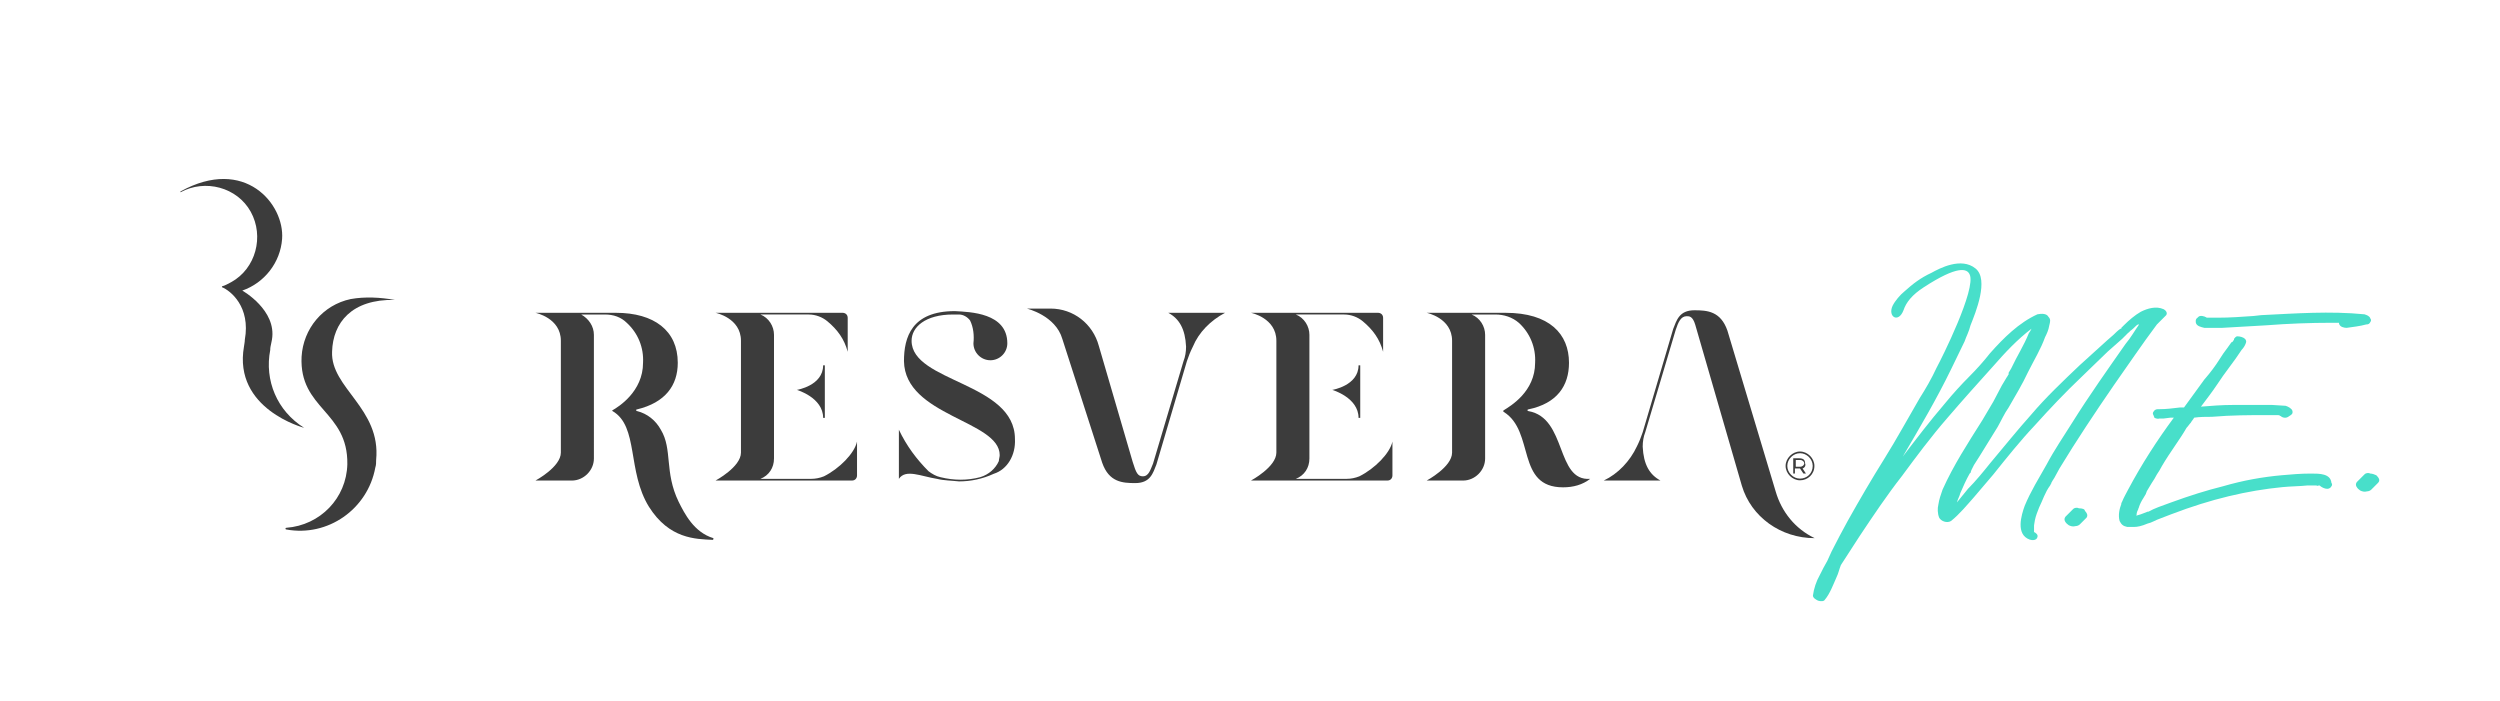 <?xml version="1.0" encoding="utf-8"?>
<!-- Generator: Adobe Illustrator 25.3.1, SVG Export Plug-In . SVG Version: 6.00 Build 0)  -->
<svg version="1.1" id="Capa_1" xmlns="http://www.w3.org/2000/svg" xmlns:xlink="http://www.w3.org/1999/xlink" x="0px" y="0px"
	 viewBox="0 0 295.1 82.7" style="enable-background:new 0 0 295.1 82.7;" xml:space="preserve">
<style type="text/css">
	.st0{fill:#48DFCA;}
	.st1{fill:#3C3C3C;}
</style>
<g>
	<path class="st0" d="M272.8,55.9L272.8,55.9c-1.3,0-2.3,0.1-3.5,0.2c-2.2,0.2-4.5,0.6-6.9,1.3c-2,0.5-3.9,1.1-6.1,1.9
		c-1.1,0.4-2,0.7-2.7,1.1h-0.1c-0.3,0.1-0.7,0.3-1.1,0.4c-0.1,0-0.2,0.1-0.2,0.1l0,0v-0.1c0-0.3,0.1-0.5,0.2-0.7
		c0-0.1,0.1-0.2,0.1-0.3c0.1-0.3,0.3-0.7,0.5-1l0,0l0,0c0.1-0.2,0.2-0.3,0.3-0.5c0-0.1,0.1-0.2,0.1-0.3l0,0l0,0l0.6-1
		c0.2-0.3,0.4-0.6,0.6-1c0.2-0.3,0.4-0.6,0.6-1c1-1.7,2.1-3.1,2.9-4.5c0.2-0.2,0.3-0.4,0.5-0.6c0.1-0.2,0.3-0.4,0.4-0.6
		c0.7-0.1,1.4-0.1,2.1-0.1c2.3-0.2,4.6-0.2,6.3-0.2c0.2,0,0.4,0,0.7,0c0.2,0,0.5,0,0.7,0c0.3,0,0.3,0,0.3,0.1c0,0,0,0,0.1,0
		c0.2,0.2,0.6,0.3,0.9,0.1l0.3-0.2c0.3-0.2,0.2-0.4,0.2-0.5c-0.1-0.3-0.5-0.5-0.8-0.6l-1.6-0.1h-1.5c-1,0-2.2,0-3.1,0
		c-1.3,0-2.6,0.1-3.8,0.2c0.6-0.8,1.3-1.7,1.9-2.6c0.9-1.4,2-2.7,2.9-4.1l0,0c0.2-0.2,0.4-0.5,0.5-0.8c0.1-0.2,0-0.4-0.1-0.5
		c-0.2-0.2-0.6-0.3-0.9-0.3c-0.2,0-0.3,0.2-0.4,0.3c0,0,0,0,0,0.1l0,0c0,0,0,0.1-0.1,0.1c0,0.1-0.1,0.2-0.2,0.2l-0.5,0.7
		c-0.3,0.4-0.6,0.8-0.9,1.3c-0.5,0.8-1.1,1.6-1.8,2.4l-2.4,3.3c-0.1,0-0.1,0-0.2,0s-0.2,0-0.3,0c-0.8,0.1-1.6,0.2-2.4,0.2h-0.2
		c-0.2,0-0.4,0.1-0.5,0.3c-0.1,0.1-0.1,0.3,0,0.4l0,0c0,0.1,0.1,0.2,0.1,0.3l0,0l0,0c0,0,0.3,0.2,0.6,0.1l0,0l0,0c0,0,0,0,0.1,0
		s0.3,0,0.4,0l0.8-0.1h0.4c-2,2.7-3.8,5.5-5.4,8.5c-0.2,0.4-0.5,0.9-0.7,1.4l-0.1,0.2v0.1c-0.2,0.5-0.4,1.3-0.2,2
		c0.2,0.4,0.4,0.6,0.9,0.7c0.1,0,0.3,0,0.4,0c0.1,0,0.3,0,0.4,0c0.4,0,0.9-0.1,1.6-0.4c0.5-0.1,0.9-0.4,1.5-0.6l1.3-0.5
		c4.7-1.8,9-2.8,13.1-3.2c1-0.1,2.1-0.1,3-0.2c0.1,0,0.3,0,0.4,0s0.2,0,0.3,0h0.3c0.2,0.1,0.3,0,0.3,0l0,0h0.1
		c0.2,0.2,0.6,0.4,0.9,0.4l0,0c0.2,0,0.4-0.1,0.5-0.3c0.1-0.1,0.1-0.3,0-0.4C275.1,55.9,273.8,55.9,272.8,55.9z"/>
	<path class="st0" d="M279.8,38c0.1-0.1,0.1-0.3,0-0.4c-0.1-0.3-0.4-0.4-0.7-0.5c-4.1-0.4-8.1-0.1-12.2,0.1l-0.9,0.1
		c-1.4,0.1-2.8,0.2-4.2,0.2h-0.1c-0.1,0-0.1,0-0.2,0s-0.3,0-0.4,0s-0.2,0-0.3,0h-0.3c-0.3-0.2-0.8-0.3-1-0.1l-0.1,0.1
		c-0.3,0.2-0.2,0.5-0.2,0.6c0.1,0.4,0.6,0.5,1,0.6c0.1,0,0.3,0,0.5,0c0.1,0,0.3,0,0.4,0c0.2,0,0.5,0,0.8,0c0.1,0,0.3,0,0.4,0
		c1.8-0.1,3.5-0.2,5.2-0.3c2.6-0.2,5.2-0.3,7.8-0.3h0.8c0,0,0,0,0,0.1c0.1,0.4,0.6,0.5,0.9,0.5l0,0c0.7-0.1,1.6-0.2,2.3-0.4
		C279.6,38.3,279.7,38.2,279.8,38z"/>
	<path class="st0" d="M231.8,32.4C231.8,32.4,231.9,32.4,231.8,32.4L231.8,32.4z"/>
	<path class="st0" d="M255.7,37.2c0.2-0.3-0.1-0.6-0.3-0.7c-0.9-0.4-1.9-0.1-2.7,0.3c-0.7,0.4-1.4,1-2,1.6l-0.3,0.3
		c-0.1,0.1,0.1-0.1,0,0c0,0,0,0,0,0.1h-0.1c-0.3,0.2-0.6,0.5-0.8,0.7l-0.8,0.7c-1,0.9-2.2,2-3.2,2.9c-2,1.9-4,3.8-5.7,5.8
		c-1.7,1.9-3.3,3.9-4.9,5.8c-0.8,1-1.7,2.1-2.6,3c-0.4,0.5-0.8,1-1.3,1.6c0.1-0.4,0.3-0.7,0.4-1.1c0.3-0.7,0.7-1.6,1.1-2.3l0.1-0.1
		c0.1-0.1,0,0.1,0,0l0.1-0.3c0.1-0.2,0.2-0.4,0.3-0.6l0.7-1.1l2.1-3.4c0.4-0.7,0.8-1.6,1.3-2.3c0.8-1.4,1.6-2.7,2.3-4.2
		c0.7-1.4,1.5-2.7,2-4.1c0.2-0.4,0.4-0.8,0.5-1.4c0.1-0.4,0.2-0.7-0.1-1c-0.2-0.4-0.8-0.4-1.3-0.3c-2.2,1-4,2.8-5.6,4.6
		c-0.7,0.9-1.6,1.9-2.4,2.7c-1,1-2,2.1-2.9,3.2c-1.8,2.1-3.4,4.2-5,6.3c2-3.4,4-6.8,5.7-10.3l1.6-3.3c0.2-0.6,0.5-1.1,0.7-1.9
		c0.6-1.5,2.2-5.4,0.6-6.7c-1.7-1.4-4.3,0-5.2,0.5c-1.3,0.6-2.2,1.3-3.2,2.2c-0.5,0.4-1.1,1.1-1.4,1.7c-0.6,1.3,0.7,2.1,1.3,0.5
		c0.3-0.9,1-1.8,2.4-2.7c4-2.6,5.1-2.2,5.4-1.5c0.8,1.7-3.3,9.9-3.9,11c-0.6,1.3-1.3,2.5-2,3.6c-1.4,2.4-2.7,4.8-4.2,7.2
		s-2.9,4.8-4.3,7.3c-0.6,1.1-1.3,2.4-1.9,3.6c-0.2,0.4-0.3,0.7-0.5,1.1c-0.3,0.5-0.6,1.1-0.9,1.7c-0.4,0.7-0.7,1.6-0.8,2.4
		c0,0.3,0.4,0.5,0.6,0.6c0.3,0.1,0.7,0.1,0.8-0.1c0.6-0.7,1-1.8,1.4-2.7c0.2-0.4,0.3-0.9,0.5-1.4c0.7-1.1,1.5-2.3,2.2-3.4
		c1.6-2.4,3.2-4.8,5-7.1c1.7-2.3,3.4-4.6,5.4-6.9c1.8-2.1,3.6-4.1,5.4-6.1c1.4-1.6,2.8-3.1,4.5-4.4c-0.1,0.2-0.2,0.4-0.3,0.5
		c-0.6,1.5-1.4,2.7-2.1,4.2l-0.3,0.5c0,0,0,0,0,0.1c0,0,0,0,0,0.1c-0.1,0.1-0.1,0.2-0.2,0.3c-0.2,0.3-0.4,0.7-0.6,1l-1,1.9l-1.3,2.2
		c-1.7,2.7-3.4,5.3-4.7,8.2c-0.2,0.6-0.4,1.1-0.5,1.8c-0.1,0.4-0.1,1,0.1,1.5c0.2,0.4,0.9,0.7,1.4,0.4c1-0.8,1.9-1.9,2.7-2.8
		l2.3-2.7c1.6-2,3.2-4,4.9-5.8c1.8-2,3.6-3.9,5.5-5.7c1-1,2.1-2,3.1-3l1.7-1.5l0.7-0.7c-0.1,0.1,0,0,0,0c0.1-0.1,0.2-0.1,0.2-0.2
		c0.3-0.2,0.5-0.4,0.7-0.6c0.2-0.2,0.3-0.2,0.3-0.2s0,0,0.1,0c-0.5,0.7-1,1.6-1.6,2.3c-2.1,3-4.3,6.1-6.3,9.3c-1,1.6-2.1,3.2-3,4.9
		c-0.9,1.6-1.9,3.2-2.6,4.9c-0.4,1.1-1.1,3.4,0.6,4c0.3,0.1,0.8,0.1,0.9-0.3c0.1-0.3-0.2-0.5-0.4-0.6c0,0,0,0,0-0.1s0-0.2,0-0.3
		v-0.2V62l0.1-0.6c0.1-0.5,0.3-1,0.5-1.5c0.4-0.8,0.7-1.8,1.3-2.6l0.1-0.2c0.1-0.1,0,0.1,0,0c0,0,0-0.1,0.4-0.7l0.6-1.1
		c2-3.3,4.2-6.6,6.4-9.8c1.7-2.4,3.3-4.8,5.1-7.2L255.7,37.2z"/>
	<path class="st0" d="M245.4,60c-0.2-0.1-0.5-0.1-0.7,0.1c-0.3,0.3-0.6,0.6-0.9,0.9c-0.3,0.4,0.1,0.8,0.4,1c0.2,0.1,0.5,0.2,0.8,0.1
		c0.2,0,0.4-0.1,0.5-0.2c0.2-0.2,0.5-0.5,0.8-0.8c0.2-0.3,0-0.6-0.2-0.8C246.1,60.1,245.8,60,245.4,60z"/>
	<path class="st0" d="M280.5,56.1c-0.2-0.1-0.5-0.2-0.7-0.2c-0.2-0.1-0.5-0.1-0.7,0.1c-0.3,0.3-0.6,0.6-0.9,0.9
		c-0.3,0.4,0.1,0.8,0.4,1c0.2,0.1,0.5,0.2,0.8,0.1c0.2,0,0.4-0.1,0.5-0.2c0.2-0.2,0.5-0.5,0.8-0.8C281,56.7,280.8,56.4,280.5,56.1z"
		/>
</g>
<g id="Grupo_132" transform="translate(-621.327 -2097.404)">
	<g id="Grupo_128" transform="translate(621.327 2097.404)">
		<path id="Trazado_209" class="st1" d="M31.9,41.3c0-0.2,0-0.3,0.2-1.2c0.6-3.5-3.5-5.8-3.5-5.8c2.6-0.9,4.5-3.3,4.7-6.1
			c0.3-4.1-4.4-9.8-12-5.6c0,0,0,0,0,0.1l0,0l0,0c2.9-1.6,6.7-0.6,8.3,2.3c1.6,2.9,0.6,6.7-2.3,8.3c-0.4,0.2-0.7,0.4-1.1,0.5v0.1
			c1,0.4,3.4,2.3,2.7,6.2c0,0.3-0.1,0.7-0.1,0.8c-1.3,7.4,7.1,9.6,7.1,9.6C32.7,48.5,31.2,44.9,31.9,41.3z"/>
		<path id="Trazado_210" class="st1" d="M46.6,35.4c-1.7-0.3-3.5-0.4-5.2-0.1c-3.3,0.7-5.6,3.5-5.8,6.8c-0.3,6.2,5.5,6.4,5.4,12.7
			c-0.1,4-3.2,7.2-7.2,7.5c0,0-0.1,0-0.1,0.1c0,0,0,0.1,0.1,0.1c4.9,0.9,9.6-2.4,10.5-7.3c0.1-0.3,0.1-0.6,0.1-0.9
			c0.6-6.1-5.4-8.5-5.2-12.8C39.3,38.1,41.5,35.3,46.6,35.4C46.6,35.5,46.6,35.5,46.6,35.4L46.6,35.4z"/>
	</g>
	<g id="Grupo_131" transform="translate(663.431 2112.728)">
		<g id="Grupo_129" transform="translate(21.159 0.399)">
			<path id="Trazado_211_1_" class="st1" d="M33.9,27.4c0,2.4-3.1,2.9-3.1,2.9c0,0,3.1,0.9,3.1,3.3c0,0,0.2,0,0.2,0l0-6.2L33.9,27.4
				z"/>
			<path id="Trazado_212" class="st1" d="M37.9,36.4c-0.3,1.4-2.1,3.2-3.9,4.1c-0.5,0.2-1,0.3-1.5,0.3h-6c1-0.4,1.6-1.3,1.6-2.4
				V23.8c0-1-0.6-2-1.6-2.4h5.7c0.8,0,1.6,0.3,2.2,0.8c1.2,1,2,2.1,2.4,3.6v-4c0-0.4-0.3-0.6-0.6-0.6h-15c0,0,3,0.6,3,3.3v13.2
				c0,1.7-3,3.3-3,3.3h16.1c0.4,0,0.6-0.3,0.6-0.6V36.4z"/>
		</g>
		<g id="Grupo_129_1_" transform="translate(21.159 0.399)">
			<path id="Trazado_211_2_" class="st1" d="M97.1,27.4c0,2.4-3.1,2.9-3.1,2.9c0,0,3.1,0.9,3.1,3.3c0,0,0.2,0,0.2,0l0-6.2L97.1,27.4
				z"/>
			<path id="Trazado_212_1_" class="st1" d="M101.1,36.4c-0.3,1.4-2.1,3.2-3.9,4.1c-0.5,0.2-1,0.3-1.5,0.3h-6c1-0.4,1.6-1.3,1.6-2.4
				V23.8c0-1-0.6-2-1.6-2.4h5.7c0.8,0,1.6,0.3,2.2,0.8c1.2,1,2,2.1,2.4,3.6v-4c0-0.4-0.3-0.6-0.6-0.6h-15c0,0,3,0.6,3,3.3v13.2
				c0,1.7-3,3.3-3,3.3h16.1c0.4,0,0.6-0.3,0.6-0.6V36.4z"/>
		</g>
		<path id="Trazado_215" class="st1" d="M42.1,48.2c-2.3-0.7-3.4-2.9-4.1-4.3c-1.7-3.5-0.7-6.2-2.1-8.5c-0.6-1.1-1.6-1.9-2.8-2.2
			c-0.1,0-0.1,0-0.1-0.1s0-0.1,0.1-0.1c3.3-0.8,4.8-2.8,4.8-5.5c0-3.8-2.8-5.9-7.3-5.9h-9.5c0,0,3,0.6,3,3.3v13.2c0,1.7-3,3.3-3,3.3
			h4.3c1.4,0,2.6-1.2,2.6-2.6l0,0V24.2c0-1-0.6-1.9-1.5-2.4h2.8c1,0,1.9,0.3,2.6,1c1.3,1.2,2,2.9,1.9,4.7c0,3.4-2.9,5.2-3.6,5.6
			c0,0-0.1,0.1,0,0.1l0,0c3.1,1.8,1.7,7.1,4.3,11.3c2.4,3.8,5.5,3.8,7.5,3.9C42.1,48.4,42.1,48.4,42.1,48.2
			C42.2,48.3,42.2,48.2,42.1,48.2L42.1,48.2z"/>
		<path id="Trazado_216" class="st1" d="M138.3,33.2c-0.1,0-0.1-0.1-0.1-0.1s0-0.1,0.1-0.1c3.4-0.7,4.8-2.8,4.8-5.5
			c0-3.4-2.3-5.9-7.5-5.9h-9.3c0,0,3,0.6,3,3.3v13.2c0,1.7-3,3.3-3,3.3h4.3c1.4,0,2.6-1.2,2.6-2.6l0,0V24.2c0-1-0.6-2-1.6-2.4h2.8
			c1,0,2,0.3,2.8,1c1.3,1.2,2,2.9,1.9,4.7c0,3.4-2.9,5.1-3.7,5.6c-0.1,0.1-0.1,0.1,0,0.2c3.7,2.3,1.4,8.9,7,8.9c1.2,0,2.3-0.3,3.2-1
			C141.5,41.5,142.9,34,138.3,33.2z"/>
		<path id="Trazado_217" class="st1" d="M102.5,21.6h-6.7c1.3,0.7,2,1.9,2.1,4c0,0.6-0.1,1.2-0.3,1.7L94,39.4
			c-0.3,0.7-0.5,1.5-1.2,1.5c-0.6,0-0.8-0.4-1.2-1.7l-4-13.7c-0.7-2.6-3-4.4-5.7-4.4h-2.8c0,0,3.4,0.8,4.2,3.6L88,39.3
			c0.8,2.3,2.4,2.4,3.9,2.4c1.8,0,2.1-1.2,2.5-2.2L98,27.3c0.2-0.6,0.4-1.1,0.7-1.7C99.4,23.9,100.8,22.5,102.5,21.6z"/>
		<path id="Trazado_218" class="st1" d="M172.1,48.2c-2.3-1.1-3.9-3.1-4.6-5.5l-5.7-19c-0.8-2.3-2.4-2.4-3.9-2.4
			c-1.8,0-2.1,1.2-2.5,2.2l-3.6,12.2c-0.2,0.6-0.4,1.1-0.7,1.7c-0.8,1.7-2.2,3.2-3.9,4h6.7c-1.3-0.7-2-1.9-2.1-4
			c0-0.6,0.1-1.2,0.3-1.7l3.6-12.1c0.3-0.9,0.6-1.6,1.3-1.6c0.3,0,0.7,0,1,1l5.5,19C164.6,45.7,168.1,48.2,172.1,48.2
			C172.1,48.3,172.1,48.3,172.1,48.2L172.1,48.2z"/>
		<path id="Trazado_219" class="st1" d="M77.7,36.5c0-6.7-12.2-6.7-12.2-11.6c0-1.6,1.6-3.1,4.9-3.1c0.2,0,0.5,0,0.7,0
			c0.5,0,1,0.3,1.3,0.7c0.4,0.8,0.5,1.8,0.4,2.7c0,1.1,0.9,2,2,2s2-0.9,2-2l0,0c0-3.6-4.4-3.7-6.2-3.8c-5.1,0-6,3.1-6,5.9
			c0.1,6.5,11.3,7,11.3,11.1c0,0.2-0.1,0.5-0.1,0.7c-0.4,0.9-1.2,1.6-2.2,1.9c-1.5,0.4-3.1,0.4-4.7,0c-0.5-0.1-1-0.4-1.4-0.7
			c-1.4-1.4-2.6-3-3.5-4.9v5.8c0.8-1.2,2.6-0.3,4.5,0c0.8,0.2,1.7,0.2,2.6,0.3c1.4,0,2.8-0.3,4.1-0.9l0,0l0,0
			C76.8,40.1,77.8,38.4,77.7,36.5z"/>
	</g>
	<path id="Trazado_220" class="st1" d="M835.5,2152.4c0,1-0.8,1.7-1.7,1.7s-1.7-0.8-1.7-1.7s0.8-1.7,1.7-1.7
		S835.5,2151.5,835.5,2152.4z M835.3,2152.4c0-0.8-0.7-1.5-1.5-1.5s-1.5,0.7-1.5,1.5s0.7,1.5,1.5,1.5S835.3,2153.3,835.3,2152.4
		L835.3,2152.4L835.3,2152.4z M834.1,2152.7l0.4,0.6h-0.3l-0.4-0.6h-0.1h-0.5v0.6H833v-1.8h0.7c0.5,0,0.7,0.2,0.7,0.6
		C834.5,2152.3,834.4,2152.6,834.1,2152.7L834.1,2152.7z M833.8,2152.5c0.3,0,0.5-0.2,0.5-0.4s-0.2-0.4-0.5-0.4h-0.5v0.8
		L833.8,2152.5L833.8,2152.5z"/>
</g>
</svg>
